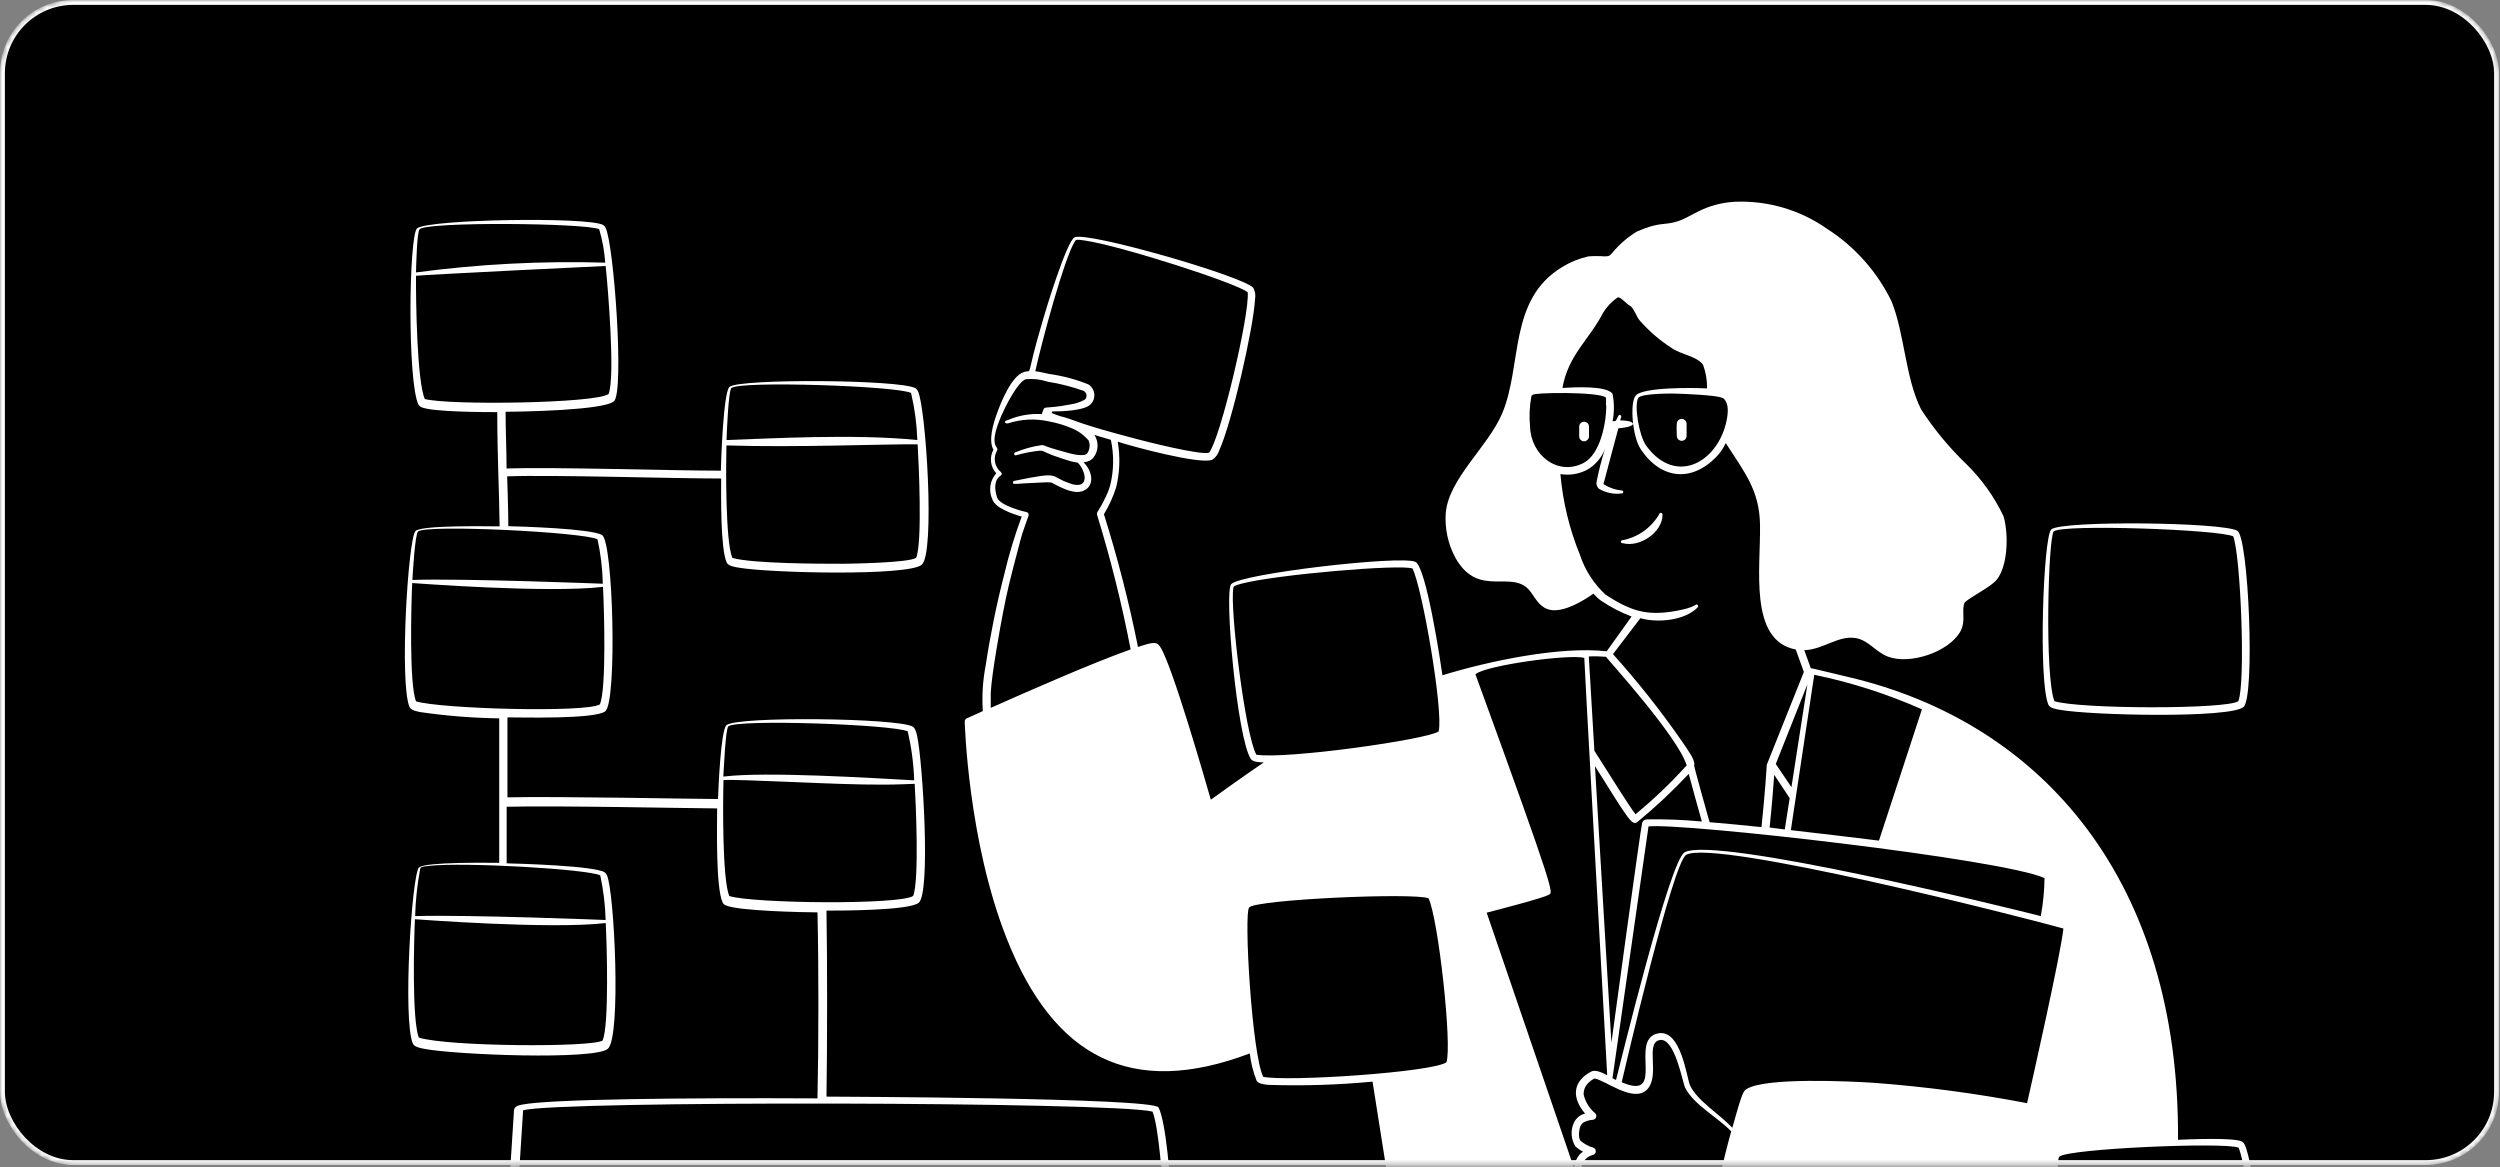 <svg width="512" height="239" viewBox="0 0 512 239" fill="none" xmlns="http://www.w3.org/2000/svg">
<rect x="0" y="0" width="512" height="239" fill="#808080" stroke="none"/>
<mask id="mask0_127_870" style="mask-type:alpha" maskUnits="userSpaceOnUse" x="0" y="0" width="512" height="239">
<rect x="0.5" y="0.5" width="510.796" height="237.597" rx="14.5" fill="white" stroke="black"/>
</mask>
<g mask="url(#mask0_127_870)">
<rect x="0.5" y="0.5" width="510.796" height="237.597" rx="14.5" fill="black" stroke="white"/>
<path fill-rule="evenodd" clip-rule="evenodd" d="M419.534 144.371C419.855 145.033 421.078 145.233 421.88 145.373C428.416 146.536 456.745 147.138 459.472 144.792C461.858 142.787 460.534 110.027 458.209 108.704C455.201 106.92 422.401 106.579 420.116 108.403C418.452 109.787 417.409 139.74 419.534 144.371ZM420.617 108.824C422.442 107.301 454.48 108.443 457.367 109.847C458.91 113.977 459.913 139.92 458.409 143.609C455.963 145.293 425.99 145.233 420.757 143.609C418.712 138.697 419.474 109.787 420.617 108.824ZM339.8 105.316C339.005 106.676 337.931 107.853 336.649 108.768C335.368 109.684 333.906 110.318 332.362 110.629C332.315 110.617 332.265 110.615 332.217 110.625C332.169 110.635 332.124 110.656 332.086 110.686C332.047 110.716 332.016 110.755 331.994 110.798C331.973 110.842 331.962 110.891 331.962 110.94C331.962 110.988 331.973 111.037 331.994 111.081C332.016 111.125 332.047 111.163 332.086 111.193C332.124 111.223 332.169 111.244 332.217 111.254C332.265 111.264 332.315 111.262 332.362 111.25C335.891 112.173 340.482 108.965 340.482 105.436C340.498 105.346 340.477 105.253 340.424 105.177C340.372 105.102 340.291 105.051 340.201 105.035C340.111 105.019 340.018 105.04 339.942 105.092C339.867 105.145 339.816 105.225 339.8 105.316ZM323.42 87.372V89.377C323.42 89.643 323.526 89.898 323.714 90.086C323.902 90.274 324.157 90.379 324.423 90.379C324.687 90.374 324.939 90.267 325.126 90.08C325.313 89.893 325.42 89.641 325.425 89.377V87.372C325.425 87.106 325.319 86.851 325.131 86.663C324.943 86.475 324.688 86.37 324.423 86.37C324.157 86.37 323.902 86.475 323.714 86.663C323.526 86.851 323.42 87.106 323.42 87.372ZM343.409 89.277C343.409 89.543 343.514 89.797 343.702 89.986C343.89 90.174 344.145 90.279 344.411 90.279C344.677 90.279 344.932 90.174 345.12 89.986C345.308 89.797 345.414 89.543 345.414 89.277V86.791C345.414 86.525 345.308 86.27 345.12 86.082C344.932 85.894 344.677 85.788 344.411 85.788C344.145 85.788 343.89 85.894 343.702 86.082C343.514 86.27 343.409 86.525 343.409 86.791C343.329 87.653 343.409 88.655 343.409 89.277Z" fill="white"/>
<path fill-rule="evenodd" clip-rule="evenodd" d="M459.653 234.31C459.521 234.087 459.335 233.9 459.111 233.769C457.387 232.927 448.004 233.348 446.059 233.428C446.4 180.84 418.693 148.04 378.475 138.637C371.097 136.913 371.077 136.792 370.876 136.913L369.513 133.163C373.362 133.043 376.51 130.076 380.038 130.677C382.705 131.118 384.048 133.484 386.675 134.487C391.125 136.171 399.045 133.584 401.471 129.354C402.714 127.149 401.611 124.863 402.393 123.34C403.796 122.117 407.786 120.152 408.929 118.728C411.275 115.801 411.375 109.245 410.312 105.696C408.394 101.681 405.781 98.036 402.593 94.93C399.126 91.589 396.052 87.863 393.431 83.823C390.203 77.388 390.083 68.486 387.416 61.769C384.477 55.705 379.928 50.566 374.264 46.913C368.733 43.006 362.064 41.039 355.298 41.319C348.983 41.721 346.517 44.407 343.569 45.329C340.622 46.252 340.001 45.329 335.209 47.434C333.306 48.594 331.612 50.064 330.197 51.785C329.595 52.427 329.636 52.467 328.613 52.507C327.512 52.424 326.406 52.424 325.305 52.507C323.428 52.923 321.632 53.648 319.992 54.652C308.825 61.348 311.832 74.821 307.622 84.725C304.755 91.462 296.775 97.938 296.094 104.975C295.852 108.21 296.548 111.447 298.099 114.297C302.97 122.858 309.968 116.142 313.596 121.375C314.739 123.019 315.601 124.623 317.726 124.943C320.433 125.304 324.122 123.159 326.327 121.575C326.791 122.115 327.316 122.6 327.891 123.019C329.846 124.336 331.944 125.426 334.147 126.267L329.054 133.384C319.511 132.301 304.855 135.389 295.412 138.296C295.071 135.89 292.104 116.022 289.859 115.059C286.751 113.696 254.131 117.485 252.147 119.63C250.683 121.194 253.309 150.967 256.156 155.418C256.577 156.099 258.021 156.119 258.823 156.139C254.131 159.347 249.6 162.595 247.976 163.778C246.713 159.407 240.077 136.291 237.631 132.502C236.929 131.399 236.288 131.419 233.06 132.502C231.22 123.322 228.891 114.247 226.083 105.316C227.136 103.585 227.977 101.734 228.589 99.802C229.336 96.743 229.446 93.563 228.91 90.459C231.356 91.281 245.972 95.291 248.337 94.128C248.973 93.675 249.444 93.028 249.681 92.284C252.267 86.63 256.698 67.323 257.038 61.208C257.179 60.425 257.044 59.618 256.658 58.922C254.312 56.477 222.755 47.394 220.088 48.597C218.464 49.339 214.074 63.754 213.613 65.458C209.783 78.31 211.728 75.483 209.603 76.225C207.157 77.087 205.052 82.239 204.19 84.625C203.328 87.011 202.425 90.219 203.448 92.103C203.033 92.87 202.866 93.746 202.97 94.612C203.074 95.477 203.444 96.289 204.029 96.935C203.392 97.646 202.976 98.528 202.834 99.472C202.691 100.416 202.828 101.381 203.227 102.248C203.809 104.073 207.438 105.275 209.242 105.797C207.817 109.636 206.632 113.56 205.693 117.545C204.094 123.73 202.816 129.994 201.864 136.311C201.271 139.381 201.075 142.514 201.283 145.634L197.995 147.117C197.868 147.175 197.761 147.269 197.686 147.386C197.612 147.504 197.572 147.64 197.574 147.779C197.574 147.779 198.195 172.078 206.195 192.268C215.858 216.707 231.757 224.887 255.956 215.745C256.174 217.663 256.646 219.544 257.359 221.338C257.72 221.98 258.943 222.1 259.765 222.18C266.883 222.414 274.008 222.193 281.097 221.519L287.112 259.612C285.488 264.303 267.063 317.754 267.324 322.726C267.324 323.247 267.524 323.648 268.386 324.049C273.699 326.515 324.042 333.091 325.947 327.598C326.428 326.254 327.591 317.693 327.811 316.069L356.14 312.942L383.146 314.726C383.437 317.43 383.919 320.11 384.589 322.746C384.83 323.347 385.111 323.668 385.812 323.608C388.479 323.347 402.694 320.781 406.623 320.039C421.7 317.192 421.359 316.952 420.918 315.468C419.855 311.959 409.991 284.593 406.142 271.822C411.773 272.422 417.452 272.422 423.083 271.822C423.144 272.039 423.259 272.237 423.416 272.398C423.574 272.559 423.77 272.678 423.986 272.744C427.654 274.087 460.434 272.223 463.121 269.536C465.547 267.391 461.477 237.357 459.653 234.31ZM220.129 49.459C220.349 49.119 220.269 48.978 222.033 49.239C229.391 50.281 253.45 58.04 255.535 59.865C255.936 64.456 249.981 89.657 247.636 92.705C245.931 93.286 234.624 90.399 232.88 89.938C219.607 86.47 220.129 85.928 217.101 85.227C215.537 84.685 215.377 84.665 215.417 84.445C215.422 84.395 215.445 84.349 215.482 84.316C215.519 84.282 215.568 84.264 215.618 84.264C217.422 84.264 222.254 84.124 223.437 82.721C223.698 82.435 223.893 82.096 224.007 81.726C224.122 81.357 224.154 80.966 224.1 80.583C224.046 80.2 223.909 79.834 223.697 79.51C223.485 79.186 223.205 78.913 222.875 78.711C220.299 77.678 217.605 76.965 214.856 76.585C214.034 76.425 213.031 76.144 212.029 76.024C213.412 69.769 217.983 52.788 220.129 49.459ZM202.907 144.972V141.865C203.087 138.055 204.911 128.051 205.453 125.304C206.335 120.853 206.535 119.851 209.102 110.187C209.102 109.927 210.645 105.616 210.645 105.616C210.673 105.541 210.684 105.462 210.679 105.382C210.673 105.302 210.651 105.225 210.613 105.155C210.575 105.085 210.522 105.023 210.459 104.975C210.395 104.927 210.322 104.892 210.244 104.874C210.024 104.874 204.811 103.591 204.23 101.927C203.648 100.263 203.528 98.258 204.992 97.376C205.045 97.337 205.089 97.286 205.119 97.227C205.15 97.167 205.165 97.102 205.165 97.035C205.165 96.969 205.15 96.903 205.119 96.844C205.089 96.785 205.045 96.734 204.992 96.695C204.351 96.168 203.92 95.43 203.776 94.614C203.633 93.797 203.787 92.957 204.21 92.244C204.671 91.301 202.205 91.763 205.132 85.006C205.874 83.342 208.38 78.23 210.084 77.668C211.593 77.521 213.116 77.692 214.555 78.169C217.068 78.565 219.538 79.196 221.933 80.054C222.085 80.136 222.217 80.252 222.317 80.393C222.417 80.534 222.483 80.696 222.51 80.867C222.537 81.037 222.525 81.212 222.473 81.377C222.422 81.542 222.333 81.693 222.214 81.818C221.333 82.317 220.368 82.65 219.367 82.801C213.051 84.044 214.174 82.66 213.352 84.806C210.939 84.664 208.528 85.097 206.315 86.069C205.453 86.249 205.814 86.811 206.435 86.71C209.121 85.83 211.994 85.684 214.755 86.289C216.358 86.582 217.924 87.046 219.427 87.673C220.79 88.226 222 89.1 222.955 90.219C223.126 90.643 223.19 91.103 223.141 91.557C223.092 92.011 222.932 92.447 222.675 92.825C222.194 93.567 219.868 93.066 218.986 92.825C217.783 92.464 216.52 92.163 215.337 91.783C213.673 91.261 213.853 91.121 213.332 91.161C211.493 91.422 209.694 91.913 207.979 92.625C207.93 92.63 207.884 92.647 207.843 92.673C207.801 92.699 207.767 92.735 207.741 92.776C207.716 92.818 207.7 92.865 207.696 92.914C207.691 92.962 207.698 93.011 207.715 93.057C207.733 93.103 207.76 93.144 207.796 93.177C207.832 93.211 207.874 93.236 207.921 93.25C207.968 93.264 208.017 93.268 208.065 93.26C208.114 93.253 208.159 93.234 208.199 93.206C209.735 92.773 211.304 92.471 212.891 92.304C213.793 92.304 213.212 92.304 215.477 93.206C216.5 93.587 217.482 93.888 218.565 94.249C219.261 94.487 219.98 94.655 220.71 94.75C221.993 95.953 222.915 98.76 221.191 99.261C220.514 99.378 219.817 99.294 219.186 99.02C214.595 97.517 217.703 96.434 207.738 98.479C207.657 98.489 207.582 98.53 207.53 98.593C207.478 98.657 207.452 98.738 207.458 98.82C207.458 99.341 207.798 99.02 213.312 98.82C213.979 98.753 214.65 98.753 215.317 98.82C217.041 99.702 219.607 101.206 221.592 100.624C224.018 99.842 223.938 97.156 222.374 95.191C221.813 94.509 221.752 94.71 222.234 94.629C222.585 94.591 222.926 94.481 223.233 94.305C223.54 94.129 223.807 93.891 224.018 93.607C224.493 92.952 224.758 92.169 224.78 91.36C224.801 90.552 224.578 89.755 224.138 89.076L227.506 90.078C228.173 93.184 228.118 96.401 227.346 99.481C227.131 100.233 226.849 100.965 226.504 101.667C225.04 104.754 224.499 104.854 224.68 105.436C227.466 114.495 229.761 123.697 231.556 133.003C223.998 135.65 210.144 141.744 202.907 144.972ZM361.553 284.292C370.134 284.653 388.579 285.314 397.04 285.054C396.458 287.58 396.098 289.184 395.997 289.545C391.967 289.545 365.924 285.034 361.553 284.292ZM400.288 283.269C394.915 284.533 325.165 281.806 319.19 279.26C319.812 274.769 325.666 249.527 326.849 244.375C332.111 245.985 337.585 246.796 343.088 246.78C345.093 247.823 348.401 249.627 350.386 250.57C350.166 252.274 349.624 256.304 350.827 257.507C352.03 258.71 379.718 268.874 403.997 271.721C403.017 275.649 401.778 279.506 400.288 283.269ZM326.207 235.012C325.284 234.732 324.43 234.26 323.701 233.628C323.18 233.067 323.36 231.363 323.701 230.561C323.887 230.171 324.218 229.869 324.623 229.719C325.113 229.506 325.635 229.377 326.167 229.338C326.326 229.334 326.481 229.282 326.609 229.188C326.738 229.094 326.835 228.964 326.887 228.813C326.94 228.663 326.945 228.5 326.902 228.346C326.859 228.193 326.771 228.056 326.648 227.955C325.475 226.967 324.659 225.622 324.323 224.125C324.323 223.023 324.744 221.88 326.508 220.877C328.513 221.038 334.527 226.01 337.314 223.143C340.101 220.276 336.813 213.559 339.921 212.998C343.028 212.437 344.592 221.78 345.133 222.802C346.938 226.311 351.79 228.817 354.556 231.704C352.885 237.68 351.547 243.744 350.546 249.868C346.537 247.723 343.569 245.858 343.269 245.858C339.079 245.718 327.831 244.555 324.904 241.568C324.383 241.166 324.027 240.588 323.902 239.942C323.776 239.296 323.89 238.627 324.222 238.059C324.436 237.682 324.723 237.353 325.068 237.091C325.413 236.829 325.807 236.64 326.227 236.535C326.399 236.493 326.551 236.395 326.66 236.255C326.768 236.115 326.826 235.943 326.823 235.766C326.821 235.589 326.759 235.418 326.647 235.281C326.535 235.144 326.38 235.049 326.207 235.012ZM348.542 168.249C344.817 167.893 341.075 167.745 337.334 167.808C336.853 167.808 336.452 168.049 336.312 168.51C335.971 169.793 330.297 211.494 330.016 213.539C328.814 193.491 327.57 172.379 326.648 156.901C333.625 168.028 334.227 169.131 335.329 168.349C339.047 165.292 342.563 161.997 345.855 158.485C346.457 160.711 347.419 164.339 348.542 168.249ZM366.886 161.212C365.523 159.207 364.18 157.202 363.679 156.46L370.154 140.161L366.886 161.212ZM371.558 138.196C379.141 139.759 386.534 142.132 393.611 145.273C393.311 146.215 389.441 158.044 384.81 172.159C382.685 171.898 370.515 170.414 366.766 170.013L371.558 138.196ZM363.358 158.686L366.525 163.457L365.523 169.873L362.415 169.472C362.877 165.121 363.197 160.991 363.358 158.686ZM418.713 179.837C418.688 182.448 418.433 185.051 417.951 187.616C411.074 185.852 351.088 171.096 344.993 174.564C341.946 176.329 331.921 217.469 330.959 221.178L330.237 220.817C333.405 198.543 337.615 169.332 337.615 169.251C344.452 168.47 410.312 175.928 418.713 179.837ZM383.727 221.759C379.236 221.459 361.413 220.577 357.664 223.063C357.082 223.464 356.842 223.544 354.777 230.962C352.11 228.135 347.639 225.469 346.136 222.321C345.454 220.937 344.351 210.833 339.68 211.615C333.385 212.677 341.424 225.649 332.122 221.639C332.723 219.093 342.587 176.629 345.334 175.066C351.148 171.758 414.563 187.897 422.582 190.162C422.121 195.054 416.227 221.158 415.144 225.93C404.761 223.935 394.271 222.542 383.727 221.759ZM352.852 81.518C353.975 82.279 353.935 84.104 353.734 85.427C352.331 94.389 343.349 99.822 337.114 91.241C335.69 89.236 334.588 82.861 335.55 81.457C336.191 80.635 341.364 80.595 342.407 80.595C344.331 80.615 351.85 80.916 352.772 81.518H352.852ZM328.974 82.961C328.974 86.73 327.711 92.986 324.363 94.79C318.969 97.597 313.496 93.146 313.356 87.352C313.15 85.237 313.252 83.103 313.657 81.016L313.857 80.916C313.536 80.355 327.631 80.174 328.894 81.437C328.936 81.944 328.936 82.454 328.894 82.961H328.974ZM335.951 126.607C339.419 127.61 345.013 127.129 347.7 124.382C347.756 124.322 347.787 124.244 347.787 124.162C347.787 124.079 347.756 124.001 347.7 123.941C347.238 123.38 347.7 124.462 342.487 125.244C337.274 126.026 334.126 125.244 328.854 121.816C326.43 119.589 324.615 116.78 323.581 113.656C321.422 108.368 320.07 102.785 319.571 97.096C321.458 97.404 323.394 97.088 325.084 96.193C326.725 95.234 327.996 93.751 328.693 91.983C328.017 94.102 327.461 96.257 327.029 98.439C326.935 98.718 326.921 99.018 326.989 99.305C327.056 99.592 327.202 99.854 327.41 100.063C328.796 100.91 330.429 101.263 332.041 101.065C332.089 101.077 332.138 101.078 332.186 101.069C332.234 101.059 332.279 101.038 332.318 101.008C332.356 100.978 332.388 100.939 332.409 100.896C332.431 100.852 332.442 100.803 332.442 100.754C332.442 100.706 332.431 100.657 332.409 100.613C332.388 100.569 332.356 100.531 332.318 100.501C332.279 100.471 332.234 100.45 332.186 100.44C332.138 100.43 332.089 100.432 332.041 100.444C330.852 100.311 329.704 99.929 328.673 99.321C328.212 99 328.413 99.201 328.553 98.539C328.693 97.877 331.3 88.314 331.44 87.713C332.061 87.713 334.427 87.392 334.427 86.811C334.427 86.229 332.543 86.069 331.841 86.109C331.841 85.848 331.961 85.628 332.021 85.427C332.053 85.347 332.052 85.258 332.018 85.179C331.984 85.1 331.921 85.038 331.841 85.006C331.761 84.974 331.672 84.975 331.593 85.009C331.514 85.043 331.452 85.107 331.42 85.186C330.718 86.55 331.199 86.049 330.257 86.289C330.619 84.435 330.619 82.529 330.257 80.675C329.114 78.911 322.237 79.312 319.992 79.453C321.135 72.736 325.586 69.428 328.312 64.055C329.076 62.808 330.094 61.735 331.3 60.907C331.901 60.747 333.084 62.251 333.806 62.611C334.527 62.972 335.209 64.957 335.811 65.639C337.702 67.792 339.881 69.674 342.286 71.233C344.291 72.656 347.419 72.876 348.782 74.701C349.358 76.252 349.637 77.898 349.604 79.553C347.018 79.392 336.232 79.232 334.948 81.076C333.786 82.56 334.287 89.337 335.991 91.943C340.281 98.439 346.878 98.84 352.03 92.986C352.584 92.294 353.055 91.541 353.434 90.74C357.283 96.755 360.31 100.343 360.451 107.401C360.611 116.342 358.085 131.159 367.768 133.023L369.433 137.614C361.413 157.783 361.834 156.52 361.834 156.721C361.834 156.921 361.453 162.736 360.751 169.392C356.902 168.991 353.313 168.65 350.125 168.389C349.885 167.567 346.898 156.941 346.958 156.721C347.258 155.718 345.755 153.754 344.592 152.009C340.231 145.696 335.47 139.669 330.337 133.965L335.951 126.607ZM328.894 134.507C329.235 135.028 343.67 150.907 345.434 156.741C342.191 160.336 338.686 163.687 334.948 166.765C333.605 165.001 329.976 159.187 326.528 153.754C325.906 143.268 325.485 135.97 325.385 134.447C326.508 134.366 327.771 134.427 328.813 134.507H328.894ZM257.299 154.556C255.014 150.546 251.846 124.482 252.588 120.473C252.588 120.112 252.588 119.991 254.272 119.53C261.449 117.666 286.631 115.52 289.277 116.423C291.282 120.332 295.673 145.854 294.63 149.784C292.585 151.428 263.194 155.578 257.219 154.556H257.299ZM258.703 220.516C256.397 215.985 254.693 186.935 255.836 185.832C257.54 184.188 289.538 182.784 292.565 183.967C294.57 188.178 297.417 214.041 296.234 217.549C293.507 219.594 263.434 221.599 258.622 220.516H258.703ZM304.474 186.915C305.918 186.534 315.982 183.967 317.185 183.246C318.047 182.744 319.03 184.368 302.169 138.095C304.173 136.251 321.696 133.885 324.463 134.747C324.463 135.85 327.089 182.644 329.154 220.196C328.172 219.714 326.748 218.973 325.846 219.474C322.077 221.479 321.836 224.807 324.623 228.055C324.103 228.182 323.619 228.43 323.212 228.778C322.805 229.127 322.485 229.565 322.278 230.06C321.956 230.812 321.82 231.631 321.879 232.447C321.938 233.263 322.192 234.053 322.618 234.751C323.086 235.199 323.62 235.571 324.202 235.854C323.603 236.255 323.131 236.818 322.839 237.478C322.576 238.046 322.42 238.658 322.378 239.282L304.474 186.915ZM354.376 311.679L328.192 314.586C328.312 313.623 331.259 290.387 332.202 282.508C337.655 282.989 344.231 283.41 351.268 283.791C352.431 298.246 354.476 308.23 354.296 311.679H354.376ZM355.759 311.518C356.04 306.947 352.271 284.031 352.251 283.831L354.256 283.931C361.072 285.194 378.635 288.302 380.54 288.622C381.181 295.078 382.785 310.115 383.166 313.202C353.273 311.278 356.501 311.438 355.659 311.518H355.759ZM462.139 268.614C460.134 270.218 430.682 272.904 424.607 271.581C422.261 267.03 420.597 237.999 421.74 236.896C423.464 235.232 455.462 233.869 458.45 235.032C460.334 239.222 463.241 265.185 462.058 268.614H462.139Z" fill="white"/>
<path fill-rule="evenodd" clip-rule="evenodd" d="M258.743 253.878C258.582 253.156 258.362 252.114 257.78 251.873C255.775 250.67 242.563 250.43 240.218 250.39C239.696 240.826 238.774 229.779 237.27 226.812C236.288 224.807 171.49 224.607 169.265 224.587C169.425 213.8 169.445 197.36 169.265 186.494C172.091 186.494 186.206 186.494 188.151 184.89C190.637 182.885 188.973 156.12 187.85 150.807C187.689 150.085 187.449 149.042 186.888 148.802C183.96 147.058 151.12 146.637 148.795 148.501C147.572 149.524 147.111 162.054 147.05 163.638C142.459 163.638 114.07 163.057 103.925 163.297V146.917C106.552 146.917 121.969 147.338 123.974 145.654C126.4 143.649 125.598 110.889 123.292 109.566C120.987 108.243 106.592 107.822 104.106 107.762C104.106 104.915 103.885 97.737 103.865 97.557C113.148 97.216 137.607 97.998 147.692 97.998C147.692 101.146 147.512 112.353 148.835 115.22C149.156 115.902 150.379 116.102 151.18 116.242C157.556 117.365 185.985 118.027 188.772 115.661C191.559 113.295 189.614 83.322 187.99 80.094C187.883 79.862 187.717 79.662 187.509 79.513C184.482 77.729 151.682 77.508 149.416 79.212C148.113 80.315 147.672 94.67 147.632 96.394C137.387 96.394 113.288 95.612 103.745 95.953C103.745 92.084 103.544 88.174 103.544 84.325C106.391 84.325 123.593 84.064 125.738 82.18C127.884 80.295 125.738 49.921 124.014 46.633C123.907 46.4 123.732 46.204 123.513 46.071C120.466 44.367 87.666 44.889 85.42 46.773C83.716 48.257 83.415 78.23 85.701 82.861C85.858 83.12 86.099 83.317 86.382 83.422C88.668 84.385 99.334 84.405 101.84 84.405C101.84 93.367 102.241 100.644 102.321 107.802C100.316 107.802 86.643 107.501 85.119 108.724C83.596 109.947 81.751 139.9 83.876 144.812C84.177 145.474 85.4 145.714 86.202 145.855C91.516 146.622 96.873 147.044 102.241 147.118V176.71C100.336 176.71 87.285 176.469 85.821 177.652C84.358 178.835 82.433 208.828 84.558 213.74C84.859 214.422 86.082 214.642 86.884 214.803C93.379 216.046 121.689 217.128 124.475 214.803C127.262 212.477 125.819 182.424 124.295 179.236C124.186 178.999 124.021 178.792 123.814 178.635C121.628 177.311 106.431 176.87 103.765 176.81V165.222C114.15 164.961 141.377 165.543 146.87 165.563C146.87 168.951 146.549 181.722 147.993 184.83C148.124 185.099 148.354 185.307 148.634 185.411C151.221 186.594 164.673 186.835 167.42 186.855C167.681 197.761 167.661 214.241 167.42 224.948C140.474 224.807 112.526 225.088 106.892 226.231C106.291 226.351 105.309 226.551 105.269 227.394C105.269 227.394 104.186 244.716 103.685 250.67C101.9 250.67 90.172 250.67 88.808 251.873C87.445 253.076 85.941 283.109 88.147 287.961C88.448 288.623 89.671 288.843 90.472 288.984C96.868 290.106 125.277 290.768 128.064 288.402C130.851 286.037 128.886 256.003 127.282 252.836C127.363 252.644 127.388 252.434 127.357 252.229C127.325 252.023 127.236 251.831 127.102 251.673C124.796 250.289 108.336 250.169 105.609 250.149C106.091 244.134 107.133 227.394 107.133 227.394C113.99 225.389 228.048 225.629 236.027 227.654C237.25 230.581 238.032 240.626 238.674 250.229C236.669 250.229 221.432 250.109 219.848 251.432C218.264 252.755 217.061 282.849 219.186 287.52C219.327 287.789 219.563 287.997 219.848 288.102C223.397 289.705 256.217 290.427 259.104 287.961C259.6 287.36 259.888 286.615 259.926 285.836C260.868 279.741 260.046 259.893 258.743 253.878ZM149.837 79.453C151.622 77.969 183.62 79.032 186.587 80.475C187.331 83.64 187.761 86.87 187.87 90.119C175.019 88.816 157.656 89.818 148.795 90.119C148.835 88.916 149.156 79.934 149.837 79.393V79.453ZM148.775 91.222C163.37 91.683 180.692 90.921 187.93 91.001C188.151 94.55 188.933 111.17 187.629 114.238C186.146 115.26 174.457 115.441 172.673 115.461C168.362 115.461 154.148 115.461 149.978 114.258C148.534 110.749 148.674 95.171 148.775 91.161V91.222ZM85.941 46.934C87.726 45.37 119.784 45.67 122.711 46.934C123.369 49.168 123.786 51.467 123.954 53.79C111.003 53.408 98.042 54.079 85.2 55.795C85.22 55.073 85.36 47.455 85.941 46.934ZM87.004 81.718C85.38 78.09 85.159 61.208 85.2 56.477C86.884 56.276 123.292 54.472 124.034 54.472C124.475 58.482 126.039 77.187 124.636 80.696C121.949 82.641 91.776 83.022 87.004 81.718ZM85.621 108.844C87.445 107.381 119.423 108.965 122.37 110.448C123.026 113.44 123.389 116.489 123.453 119.551C123.653 119.551 95.104 118.428 84.458 118.769C84.518 117.586 84.999 109.326 85.621 108.844ZM123.413 213.099C121.207 214.542 91.635 214.362 85.781 212.497C84.338 208.908 84.779 192.448 84.979 188.258C85.18 188.258 112.586 190.383 124.054 189.04C124.255 192.709 124.796 209.971 123.413 213.079V213.099ZM122.932 179.296C123.584 182.296 123.953 185.35 124.034 188.418C124.235 188.418 95.745 187.296 85.019 187.617C85.109 184.394 85.45 181.183 86.042 178.013C86.182 177.612 86.042 177.532 87.846 177.331C95.023 176.529 120.365 177.993 122.932 179.276V179.296ZM85.2 143.629C83.776 140.041 84.217 123.701 84.418 119.41C84.658 119.41 111.985 121.535 123.493 120.192C123.693 123.881 124.255 141.043 122.851 144.251C120.145 146.015 90.031 145.173 85.2 143.629ZM127.543 263.221C127.783 266.95 128.545 283.53 127.242 286.678C125.117 288.162 95.424 288.462 89.59 286.678C88.147 283.19 88.287 267.491 88.387 263.301C101.319 263.802 113.068 263.221 127.543 263.221ZM126.2 252.916C126.941 256.074 127.378 259.297 127.503 262.539C114.752 261.256 96.788 262.279 88.407 262.66C88.407 261.396 88.788 252.435 89.45 251.893C91.254 250.41 123.232 251.472 126.2 252.916ZM149.156 148.762C151 147.218 182.998 148.381 185.905 149.784C186.668 153.075 187.111 156.432 187.228 159.809C178.527 159.348 156.874 157.964 148.133 159.047C148.233 157.904 148.574 149.303 149.156 148.762ZM149.356 183.507C147.892 179.998 148.053 163.959 148.173 159.769C151 159.488 171.45 160.771 180.953 160.691C183.379 160.691 185.564 160.591 187.329 160.53C187.549 164.099 188.291 180.399 187.008 183.486C184.381 185.351 154.228 185.05 149.356 183.507ZM220.189 251.893C221.993 250.41 253.971 251.472 256.958 252.916C257.693 256.082 258.123 259.311 258.242 262.559C245.611 261.276 227.326 262.299 219.166 262.559C219.186 261.497 219.527 252.495 220.189 251.953V251.893ZM258.001 286.678C255.816 288.162 226.123 288.462 220.349 286.678C218.886 283.21 219.026 267.451 219.146 263.281C232.639 263.802 242.764 263.281 258.282 263.281C258.522 266.97 259.284 283.611 258.001 286.738V286.678Z" fill="white"/>
</g>
</svg>
